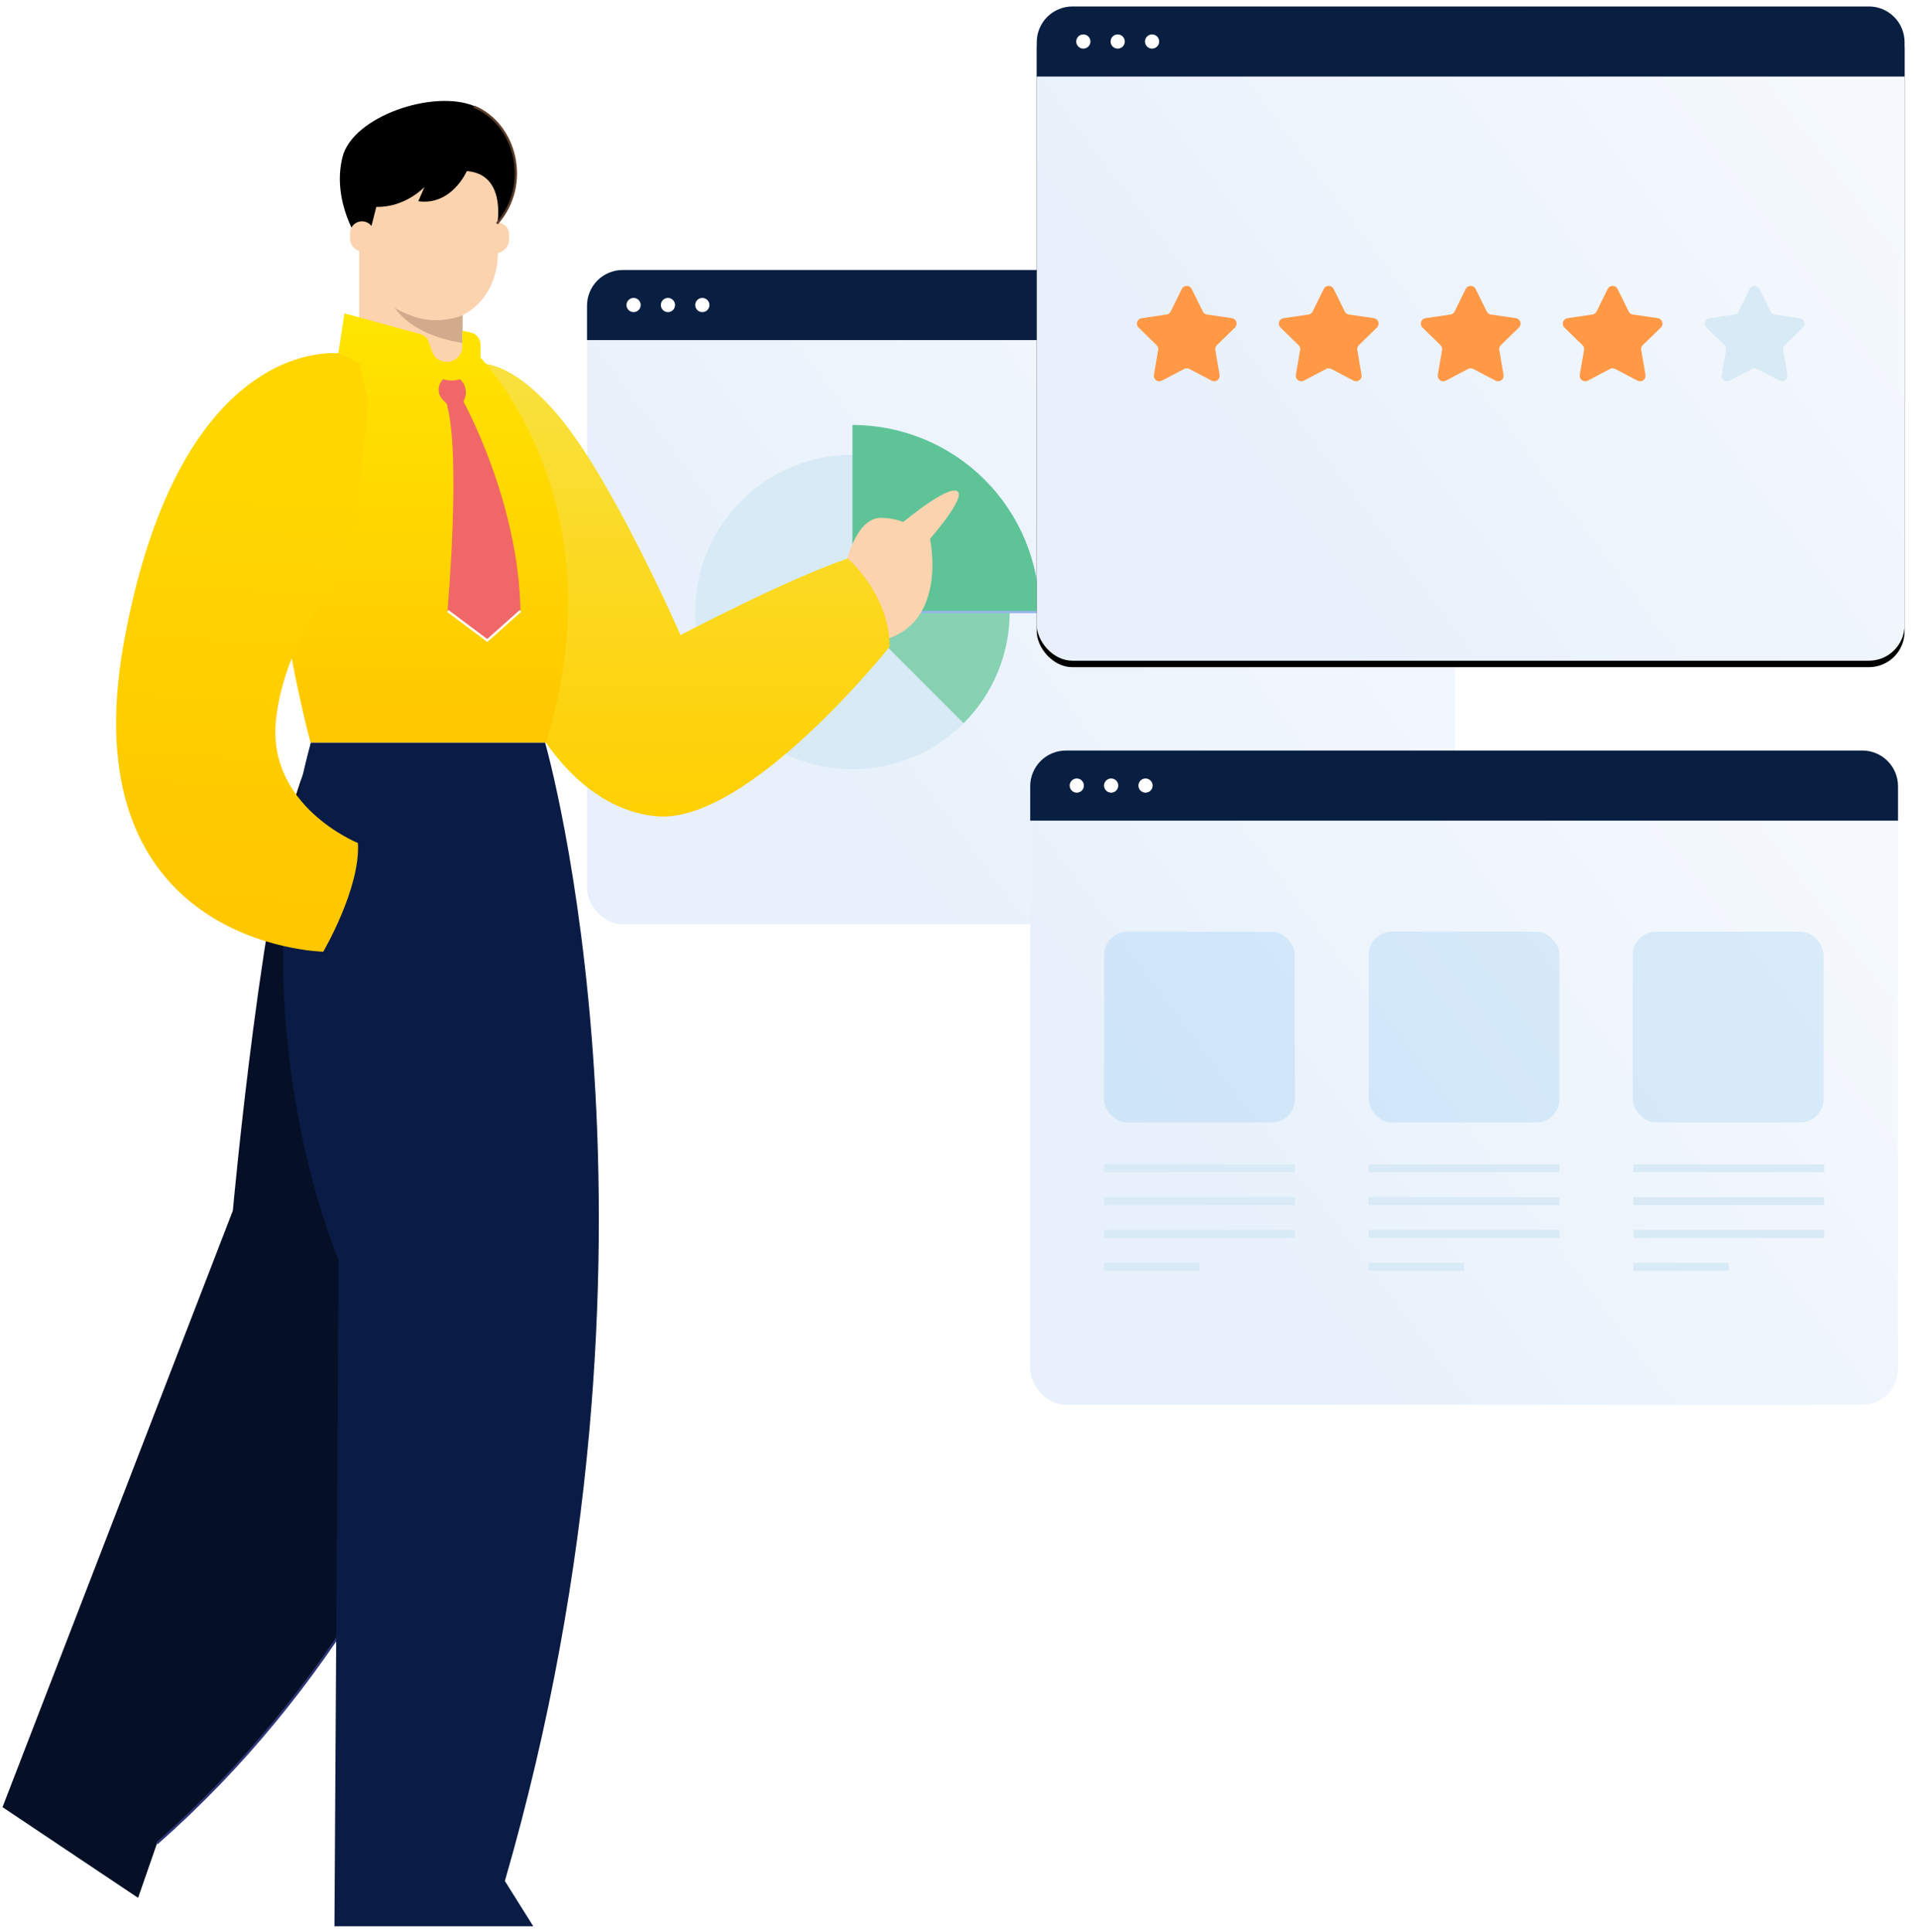 <?xml version="1.0" encoding="UTF-8"?>
<svg width="593px" height="597px" viewBox="0 0 593 597" version="1.1" xmlns="http://www.w3.org/2000/svg" xmlns:xlink="http://www.w3.org/1999/xlink">
    <title>04338ADF-0610-4BF0-BA38-F46B71D4246B</title>
    <defs>
        <linearGradient x1="100%" y1="27.893%" x2="17.357%" y2="74.721%" id="linearGradient-1">
            <stop stop-color="#F5F9FD" offset="0%"></stop>
            <stop stop-color="#E7F0FB" offset="100%"></stop>
        </linearGradient>
        <rect id="path-2" x="0" y="0" width="268.164" height="202.176" rx="11.023"></rect>
        <filter x="-2.6%" y="-2.5%" width="105.2%" height="106.9%" filterUnits="objectBoundingBox" id="filter-3">
            <feOffset dx="0" dy="2" in="SourceAlpha" result="shadowOffsetOuter1"></feOffset>
            <feGaussianBlur stdDeviation="2" in="shadowOffsetOuter1" result="shadowBlurOuter1"></feGaussianBlur>
            <feColorMatrix values="0 0 0 0 0   0 0 0 0 0   0 0 0 0 0  0 0 0 0.098 0" type="matrix" in="shadowBlurOuter1"></feColorMatrix>
        </filter>
        <linearGradient x1="50%" y1="0%" x2="50%" y2="100%" id="linearGradient-4">
            <stop stop-color="#F8E240" offset="0%"></stop>
            <stop stop-color="#FFCF00" offset="100%"></stop>
        </linearGradient>
        <linearGradient x1="50%" y1="0%" x2="50%" y2="100%" id="linearGradient-5">
            <stop stop-color="#FFE500" offset="0%"></stop>
            <stop stop-color="#FFC700" offset="100%"></stop>
        </linearGradient>
        <linearGradient x1="42.042%" y1="25.44%" x2="43.867%" y2="93.183%" id="linearGradient-6">
            <stop stop-color="#FFD600" offset="0%"></stop>
            <stop stop-color="#FFC700" offset="100%"></stop>
        </linearGradient>
    </defs>
    <g id="Login-flow" stroke="none" stroke-width="1" fill="none" fill-rule="evenodd">
        <g id="icons-and-component" transform="translate(-736, -514)">
            <g id="Group" transform="translate(736, 516)">
                <g id="chart-browser,-chart,-graph,-browser,-webpage" transform="translate(181.4, 81.432)">
                    <rect id="Rectangle" fill="url(#linearGradient-1)" fill-rule="nonzero" x="0" y="0" width="268.164" height="202.176" rx="11.023"></rect>
                    <path d="M257.141,-1.2470025e-15 L11.023,-1.2470025e-15 C8.099,-1.2470025e-15 5.296,1.161 3.228,3.228 C1.161,5.296 0,8.099 0,11.023 L0,21.66 L268.164,21.66 L268.164,11.023 C268.164,8.099 267.003,5.296 264.936,3.228 C262.868,1.161 260.065,-1.2470025e-15 257.141,-1.2470025e-15 Z" id="Path" fill="#091F42" fill-rule="nonzero"></path>
                    <circle id="Oval" fill="#FFFFFF" fill-rule="nonzero" cx="14.391" cy="10.83" r="2.194"></circle>
                    <circle id="Oval" fill="#FFFFFF" fill-rule="nonzero" cx="25.009" cy="10.83" r="2.194"></circle>
                    <circle id="Oval" fill="#FFFFFF" fill-rule="nonzero" cx="35.627" cy="10.83" r="2.194"></circle>
                    <line x1="161.109" y1="55.701" x2="226.395" y2="55.701" id="Path" stroke="#D7E8F7" stroke-width="2.457"></line>
                    <line x1="161.109" y1="65.854" x2="226.395" y2="65.854" id="Path" stroke="#D7E8F7" stroke-width="2.457"></line>
                    <line x1="161.109" y1="76.007" x2="226.395" y2="76.007" id="Path" stroke="#D7E8F7" stroke-width="2.457"></line>
                    <line x1="161.109" y1="86.159" x2="193.752" y2="86.159" id="Path" stroke="#D7E8F7" stroke-width="2.457"></line>
                    <line x1="161.109" y1="99.36" x2="226.395" y2="99.36" id="Path" stroke="#D7E8F7" stroke-width="2.457"></line>
                    <line x1="161.109" y1="109.513" x2="226.395" y2="109.513" id="Path" stroke="#D7E8F7" stroke-width="2.457"></line>
                    <line x1="161.109" y1="119.666" x2="226.395" y2="119.666" id="Path" stroke="#D7E8F7" stroke-width="2.457"></line>
                    <line x1="161.109" y1="153.172" x2="226.395" y2="153.172" id="Path" stroke="#D7E8F7" stroke-width="2.457"></line>
                    <line x1="161.109" y1="163.325" x2="226.395" y2="163.325" id="Path" stroke="#D7E8F7" stroke-width="2.457"></line>
                    <line x1="161.109" y1="173.477" x2="193.752" y2="173.477" id="Path" stroke="#D7E8F7" stroke-width="2.457"></line>
                    <circle id="Oval" fill="#D8EAF5" fill-rule="nonzero" cx="82.014" cy="105.701" r="48.581"></circle>
                    <path d="M130.595,105.701 C130.596,102.366 130.256,99.039 129.578,95.774 L82.014,105.701 L116.366,140.054 C125.491,130.952 130.612,118.589 130.595,105.701 L130.595,105.701 Z" id="Path" fill="#86D2B2" fill-rule="nonzero"></path>
                    <path d="M82.014,47.893 L82.014,105.701 L139.822,105.701 C139.822,90.37 133.732,75.666 122.89,64.825 C112.049,53.984 97.346,47.893 82.014,47.893 Z" id="Path" fill="#5EC498" fill-rule="nonzero"></path>
                    <line x1="82.014" y1="105.701" x2="139.822" y2="105.701" id="Path" stroke="#95B5E8" stroke-width="0.702"></line>
                </g>
                <g id="rating-browser,-rating,-rate,-review,-browser,-webpage" transform="translate(320.378, 0)" fill-rule="nonzero">
                    <g id="Rectangle">
                        <use fill="black" fill-opacity="1" filter="url(#filter-3)" xlink:href="#path-2"></use>
                        <use fill="url(#linearGradient-1)" xlink:href="#path-2"></use>
                    </g>
                    <path d="M257.141,-1.2470025e-15 L11.023,-1.2470025e-15 C8.099,-1.2470025e-15 5.296,1.161 3.228,3.228 C1.161,5.296 0,8.099 0,11.023 L0,21.66 L268.164,21.66 L268.164,11.023 C268.164,8.099 267.003,5.296 264.936,3.228 C262.868,1.161 260.065,-1.2470025e-15 257.141,-1.2470025e-15 Z" id="Path" fill="#091F42"></path>
                    <circle id="Oval" fill="#FFFFFF" cx="14.391" cy="10.83" r="2.194"></circle>
                    <circle id="Oval" fill="#FFFFFF" cx="25.009" cy="10.83" r="2.194"></circle>
                    <circle id="Oval" fill="#FFFFFF" cx="35.627" cy="10.83" r="2.194"></circle>
                    <path d="M47.874,87.294 L51.317,94.271 C51.565,94.774 52.045,95.123 52.6,95.203 L60.3,96.322 C60.941,96.416 61.475,96.865 61.675,97.482 C61.875,98.099 61.708,98.776 61.244,99.228 L55.672,104.659 C55.271,105.051 55.088,105.615 55.182,106.167 L56.498,113.836 C56.607,114.475 56.345,115.121 55.82,115.502 C55.295,115.883 54.6,115.934 54.026,115.632 L47.139,112.011 C46.643,111.75 46.05,111.75 45.553,112.011 L38.667,115.632 C38.093,115.934 37.397,115.883 36.872,115.502 C36.348,115.121 36.085,114.475 36.194,113.836 L37.51,106.167 C37.604,105.615 37.421,105.051 37.02,104.659 L31.448,99.228 C30.984,98.776 30.817,98.099 31.017,97.482 C31.218,96.865 31.751,96.416 32.393,96.322 L40.092,95.203 C40.647,95.123 41.127,94.774 41.375,94.271 L44.818,87.294 C45.105,86.713 45.698,86.345 46.346,86.345 C46.995,86.345 47.587,86.713 47.874,87.294 L47.874,87.294 Z" id="Path" fill="#FF9946"></path>
                    <path d="M91.742,87.294 L95.185,94.271 C95.433,94.774 95.913,95.123 96.468,95.203 L104.168,96.322 C104.809,96.416 105.343,96.865 105.543,97.482 C105.743,98.099 105.576,98.776 105.112,99.228 L99.54,104.659 C99.139,105.051 98.956,105.615 99.05,106.167 L100.366,113.836 C100.475,114.475 100.213,115.121 99.688,115.502 C99.163,115.883 98.468,115.934 97.894,115.632 L91.007,112.011 C90.511,111.75 89.918,111.75 89.421,112.011 L82.535,115.632 C81.961,115.934 81.265,115.883 80.74,115.502 C80.216,115.121 79.953,114.475 80.062,113.836 L81.378,106.167 C81.472,105.615 81.289,105.051 80.888,104.659 L75.316,99.228 C74.852,98.776 74.685,98.099 74.885,97.482 C75.086,96.865 75.619,96.416 76.261,96.322 L83.96,95.203 C84.515,95.123 84.995,94.774 85.243,94.271 L88.686,87.294 C88.973,86.713 89.566,86.345 90.214,86.345 C90.863,86.345 91.455,86.713 91.742,87.294 Z" id="Path" fill="#FF9946"></path>
                    <path d="M135.61,87.294 L139.053,94.271 C139.301,94.774 139.781,95.123 140.336,95.203 L148.036,96.322 C148.677,96.416 149.211,96.865 149.411,97.482 C149.611,98.099 149.444,98.776 148.98,99.228 L143.408,104.659 C143.007,105.051 142.824,105.615 142.918,106.167 L144.234,113.836 C144.343,114.475 144.08,115.121 143.556,115.502 C143.031,115.883 142.336,115.934 141.761,115.632 L134.875,112.011 C134.379,111.75 133.786,111.75 133.289,112.011 L126.403,115.632 C125.829,115.934 125.133,115.883 124.608,115.502 C124.084,115.121 123.821,114.475 123.93,113.836 L125.246,106.167 C125.34,105.615 125.157,105.051 124.756,104.659 L119.184,99.228 C118.72,98.776 118.553,98.099 118.753,97.482 C118.954,96.865 119.487,96.416 120.129,96.322 L127.828,95.203 C128.383,95.123 128.863,94.774 129.111,94.271 L132.554,87.294 C132.841,86.713 133.433,86.345 134.082,86.345 C134.731,86.345 135.323,86.713 135.61,87.294 Z" id="Path" fill="#FF9946"></path>
                    <path d="M179.478,87.294 L182.921,94.271 C183.169,94.774 183.649,95.123 184.204,95.203 L191.903,96.322 C192.545,96.416 193.078,96.865 193.279,97.482 C193.479,98.099 193.312,98.776 192.848,99.228 L187.276,104.659 C186.875,105.051 186.692,105.615 186.786,106.167 L188.102,113.836 C188.211,114.475 187.948,115.121 187.424,115.502 C186.899,115.883 186.203,115.934 185.629,115.632 L178.743,112.011 C178.246,111.75 177.653,111.75 177.157,112.011 L170.271,115.632 C169.696,115.934 169.001,115.883 168.476,115.502 C167.952,115.121 167.689,114.475 167.798,113.836 L169.114,106.167 C169.208,105.615 169.025,105.051 168.624,104.659 L163.052,99.228 C162.588,98.776 162.421,98.099 162.621,97.482 C162.821,96.865 163.355,96.416 163.996,96.322 L171.696,95.203 C172.251,95.123 172.731,94.774 172.979,94.271 L176.422,87.294 C176.709,86.713 177.301,86.345 177.95,86.345 C178.599,86.345 179.191,86.713 179.478,87.294 Z" id="Path" fill="#FF9946"></path>
                    <path d="M223.346,87.294 L226.789,94.271 C227.037,94.774 227.517,95.123 228.072,95.203 L235.771,96.322 C236.413,96.416 236.946,96.865 237.147,97.482 C237.347,98.099 237.18,98.776 236.716,99.228 L231.144,104.659 C230.743,105.051 230.56,105.615 230.654,106.167 L231.97,113.836 C232.079,114.475 231.816,115.121 231.292,115.502 C230.767,115.883 230.071,115.934 229.497,115.632 L222.611,112.011 C222.114,111.75 221.521,111.75 221.025,112.011 L214.138,115.632 C213.564,115.934 212.869,115.883 212.344,115.502 C211.819,115.121 211.557,114.475 211.666,113.836 L212.982,106.167 C213.076,105.615 212.893,105.051 212.492,104.659 L206.92,99.228 C206.456,98.776 206.289,98.099 206.489,97.482 C206.689,96.865 207.223,96.416 207.864,96.322 L215.564,95.203 C216.119,95.123 216.599,94.774 216.847,94.271 L220.29,87.294 C220.577,86.713 221.169,86.345 221.818,86.345 C222.466,86.345 223.059,86.713 223.346,87.294 L223.346,87.294 Z" id="Path" fill="#D8EAF5"></path>
                </g>
                <g id="increase,-arrow,-chart,-man,-male" transform="translate(148.315, 311.699) scale(-1, 1) translate(-148.315, -311.699) translate(0.315, 29.199)">
                    <path d="M26.676,138.423 C26.676,138.065 7.372,120.635 1.497,120.396 C-4.378,120.157 8.931,135.319 8.931,135.319 C8.931,135.319 2.816,163.256 25.717,167.076" id="Path" fill="#FBD3AE" fill-rule="nonzero"></path>
                    <path d="M35.451,145.003 C35.451,145.003 32.404,128.639 23.98,128.818 C15.556,128.998 10.18,133.854 13.764,135.832 C16.15,137.017 18.853,137.395 21.471,136.91 C21.471,136.91 14.481,152.375 25.056,157.95" id="Path" fill="#FBD3AE" fill-rule="nonzero"></path>
                    <path d="M150.93,81.484 C150.93,81.484 140.921,77.152 124.052,96.894 C107.183,116.636 86.018,165.061 86.018,165.061 C86.018,165.061 53.268,147.805 34.332,141.385 C34.332,141.385 21.411,152.505 21.411,168.646 C21.411,168.646 65.311,223.891 93.665,221.022 C122.02,218.152 135.442,184.29 135.442,184.29" id="Path" fill="url(#linearGradient-4)" fill-rule="nonzero"></path>
                    <path d="M169.357,45.279 L169.357,45.279 C178.178,45.279 185.328,52.415 185.328,61.218 L185.328,96.876 L153.387,96.876 L153.387,61.218 C153.387,56.991 155.07,52.936 158.065,49.947 C161.06,46.958 165.122,45.279 169.357,45.279 Z" id="Path" fill="#FBD3AE" fill-rule="nonzero" transform="translate(169.357, 71.078) rotate(180) translate(-169.357, -71.078) "></path>
                    <path d="M153.387,74.763 C166.856,72.828 176.904,65.302 176.904,56.307 C176.904,52.191 174.795,48.386 171.224,45.279 L153.387,45.279 L153.387,74.763 Z" id="Path" fill="#D1AB8B" fill-rule="nonzero"></path>
                    <path d="M142.681,37.557 L142.681,37.557 C144.717,37.557 146.367,39.173 146.367,41.166 L146.367,44.029 C146.367,44.826 146.044,45.59 145.468,46.154 C144.893,46.717 144.112,47.034 143.298,47.034 L143.298,47.034 C142.157,47.034 141.063,46.59 140.256,45.8 C139.449,45.01 138.996,43.939 138.996,42.822 L138.996,41.166 C138.996,39.173 140.646,37.557 142.682,37.557 L142.681,37.557 Z" id="Path" fill="#FBD3AE" fill-rule="nonzero"></path>
                    <path d="M146.165,17.711 C143.033,22.942 141.678,29.043 142.304,35.105 C142.581,38.519 142.631,41.948 142.453,45.37 C142.066,54.054 145.696,62.166 153.097,66.05 C156.075,67.612 162.495,68.45 167.314,66.975 C176.058,64.298 184.909,58.522 185.158,44.285 C185.221,40.354 185.774,36.446 186.804,32.651 C187.704,29.351 187.962,24.555 185.352,18.627 C179.595,5.554 156.872,0.415 146.165,17.711 Z" id="Path" fill="#FBD3AE" fill-rule="nonzero"></path>
                    <path d="M142.63,37.833 C142.63,37.833 139.818,22.586 152.064,21.673 C152.064,21.673 156.725,32.441 167.051,30.981 L165.154,26.601 C165.154,26.601 171.073,32.945 180.029,32.738 L183.044,44.577 L185.073,43.866 C185.073,43.866 193.985,31.321 190.477,17.324 C187.337,4.792 162.369,-3.724 149.616,1.629 C136.863,6.982 132.191,25.735 142.63,37.833 Z" id="Path" fill="#000000" fill-rule="nonzero"></path>
                    <path d="M149.877,1.755 C136.862,7.101 132.095,25.827 142.748,37.908" id="Path" stroke="#5A3C2A" stroke-width="0.702"></path>
                    <ellipse id="Oval" fill="#000000" fill-rule="nonzero" opacity="0" cx="170.06" cy="43.7" rx="1.228" ry="1.579"></ellipse>
                    <ellipse id="Oval" fill="#000000" fill-rule="nonzero" opacity="0" cx="149.702" cy="43.7" rx="1.228" ry="1.579"></ellipse>
                    <path d="M160.407,49.14 L159.13,49.14 C158.672,49.14 158.301,48.764 158.301,48.3 L158.301,35.451" id="Path" stroke="#000000" stroke-width="0.702" opacity="0"></path>
                    <path d="M155.142,52.299 C157.662,54.639 161.748,54.639 164.268,52.299" id="Path" stroke="#000000" stroke-width="0.702" opacity="0"></path>
                    <path d="M174.447,33.696 C173.237,32.572 171.595,31.941 169.884,31.941 C168.173,31.941 166.531,32.572 165.321,33.696" id="Path" stroke="#000000" stroke-width="0.702" opacity="0"></path>
                    <path d="M154.44,33.696 C153.23,32.572 151.588,31.941 149.877,31.941 C148.166,31.941 146.524,32.572 145.314,33.696" id="Path" stroke="#000000" stroke-width="0.702" opacity="0"></path>
                    <path d="M148.889,22.499 C148.846,22.494 148.802,22.493 148.759,22.488 C148.825,22.453 148.872,22.429 148.872,22.429 C148.877,22.453 148.884,22.475 148.889,22.499 Z" id="Path" fill="#5A3C2A" fill-rule="nonzero"></path>
                    <path d="M185.067,37.206 L185.067,37.206 C186.762,37.206 188.136,38.551 188.136,40.211 L188.136,43.074 C188.136,45.067 186.486,46.683 184.451,46.683 L184.451,46.683 C182.415,46.683 180.765,45.067 180.765,43.074 L180.765,41.418 C180.765,39.092 182.691,37.206 185.067,37.206 L185.067,37.206 Z" id="Path" fill="#FBD3AE" fill-rule="nonzero" transform="translate(184.451, 41.944) rotate(180) translate(-184.451, -41.944) "></path>
                    <path d="M191.741,77.898 L189.881,65.637 L166.442,72.043 C165.188,72.386 164.186,73.327 163.768,74.555 L162.799,77.403 C162.14,79.34 160.317,80.643 158.266,80.643 C155.622,80.643 153.479,78.505 153.479,75.868 L153.479,71.022 L150.978,71.513 C149.142,71.874 147.818,73.48 147.818,75.346 L147.818,79.362 C147.818,79.362 104.204,123.649 127.687,198.315 L200.338,198.315 C200.338,198.315 230.003,90.179 191.741,77.898 Z" id="Path" fill="url(#linearGradient-5)" fill-rule="nonzero"></path>
                    <path d="M153.126,92.846 C153.126,92.846 135.976,123.799 135.486,157.701 L145.782,166.725 L158.039,157.701 C158.039,157.701 153.74,109.294 158.284,93.556 L159.437,92.408 C160.295,91.555 160.771,90.394 160.758,89.187 C160.744,87.98 160.243,86.829 159.366,85.995 L159.366,85.995 C157.683,86.518 155.88,86.518 154.196,85.995 L154.196,85.995 C152.334,87.608 151.812,90.275 152.931,92.465 L153.126,92.846 Z" id="Path" fill="#F16767" fill-rule="nonzero"></path>
                    <polyline id="Path" stroke="#FFFFFF" stroke-width="0.702" points="135.486 157.599 145.741 166.725 157.95 157.599"></polyline>
                    <path d="M128.466,303.373 C128.466,303.373 138.934,442.547 247.789,538.439 L253.645,555.282 L295.542,527.254 L224.363,342.917 C224.363,342.917 214.856,238.196 202.407,207.441" id="Path" fill="#051026" fill-rule="nonzero"></path>
                    <path d="M128.466,303.264 C128.466,303.264 138.936,442.499 247.806,538.434" id="Path" stroke="#2F3676" stroke-width="0.702"></path>
                    <path d="M127.869,198.315 C127.869,198.315 83.253,352.942 140.303,550.074 L131.526,564.057 L192.964,564.057 L191.71,358.072 C191.71,358.072 223.684,284.789 200.278,198.315" id="Path" fill="#0A1B45" fill-rule="nonzero"></path>
                    <path d="M257.895,166.491 C240.332,71.547 191.51,78.015 191.51,78.015 L185.236,81.003 L182.52,93.025 L188.008,143.304 C188.008,143.304 208.09,164.294 211.017,191.142 C213.944,217.99 185.71,229.31 185.71,229.31 C184.884,243.222 196.424,262.899 196.424,262.899 C196.424,262.899 275.459,261.435 257.895,166.491 Z" id="Path" fill="url(#linearGradient-6)" fill-rule="nonzero"></path>
                </g>
                <g id="web-browser,-browser,-website,-webpage,-user-interface" transform="translate(318.353, 229.932)">
                    <rect id="Rectangle" fill="url(#linearGradient-1)" fill-rule="nonzero" x="0" y="0" width="268.164" height="202.176" rx="11.023"></rect>
                    <path d="M257.141,0 L11.023,0 C8.099,0 5.296,1.161 3.228,3.228 C1.161,5.296 0,8.099 0,11.023 L0,21.66 L268.164,21.66 L268.164,11.023 C268.164,8.099 267.003,5.296 264.936,3.228 C262.868,1.161 260.065,0 257.141,0 Z" id="Path" fill="#091F42" fill-rule="nonzero"></path>
                    <circle id="Oval" fill="#FFFFFF" fill-rule="nonzero" cx="14.391" cy="10.83" r="2.194"></circle>
                    <circle id="Oval" fill="#FFFFFF" fill-rule="nonzero" cx="25.009" cy="10.83" r="2.194"></circle>
                    <circle id="Oval" fill="#FFFFFF" fill-rule="nonzero" cx="35.627" cy="10.83" r="2.194"></circle>
                    <rect id="Rectangle" fill-opacity="0.168" fill="#55B0EB" fill-rule="nonzero" x="22.815" y="55.97" width="58.968" height="58.968" rx="7.2"></rect>
                    <line x1="22.815" y1="129.086" x2="81.783" y2="129.086" id="Path" stroke="#D8EAF5" stroke-width="2.457"></line>
                    <line x1="22.815" y1="139.238" x2="81.783" y2="139.238" id="Path" stroke="#D8EAF5" stroke-width="2.457"></line>
                    <line x1="22.815" y1="149.391" x2="81.783" y2="149.391" id="Path" stroke="#D8EAF5" stroke-width="2.457"></line>
                    <line x1="22.815" y1="159.544" x2="52.299" y2="159.544" id="Path" stroke="#D8EAF5" stroke-width="2.457"></line>
                    <rect id="Rectangle" fill-opacity="0.168" fill="#55B0EB" fill-rule="nonzero" x="104.598" y="55.97" width="58.968" height="58.968" rx="7.2"></rect>
                    <rect id="Rectangle-Copy" fill-opacity="0.168" fill="#55B0EB" fill-rule="nonzero" x="186.198" y="55.97" width="58.968" height="58.968" rx="7.2"></rect>
                    <line x1="104.598" y1="129.086" x2="163.566" y2="129.086" id="Path" stroke="#D8EAF5" stroke-width="2.457"></line>
                    <line x1="104.598" y1="139.238" x2="163.566" y2="139.238" id="Path" stroke="#D8EAF5" stroke-width="2.457"></line>
                    <line x1="104.598" y1="149.391" x2="163.566" y2="149.391" id="Path" stroke="#D8EAF5" stroke-width="2.457"></line>
                    <line x1="104.598" y1="159.544" x2="134.082" y2="159.544" id="Path" stroke="#D8EAF5" stroke-width="2.457"></line>
                    <line x1="186.381" y1="129.086" x2="245.349" y2="129.086" id="Path" stroke="#D8EAF5" stroke-width="2.457"></line>
                    <line x1="186.381" y1="139.238" x2="245.349" y2="139.238" id="Path" stroke="#D8EAF5" stroke-width="2.457"></line>
                    <line x1="186.381" y1="149.391" x2="245.349" y2="149.391" id="Path" stroke="#D8EAF5" stroke-width="2.457"></line>
                    <line x1="186.381" y1="159.544" x2="215.865" y2="159.544" id="Path" stroke="#D8EAF5" stroke-width="2.457"></line>
                </g>
            </g>
        </g>
    </g>
</svg>
